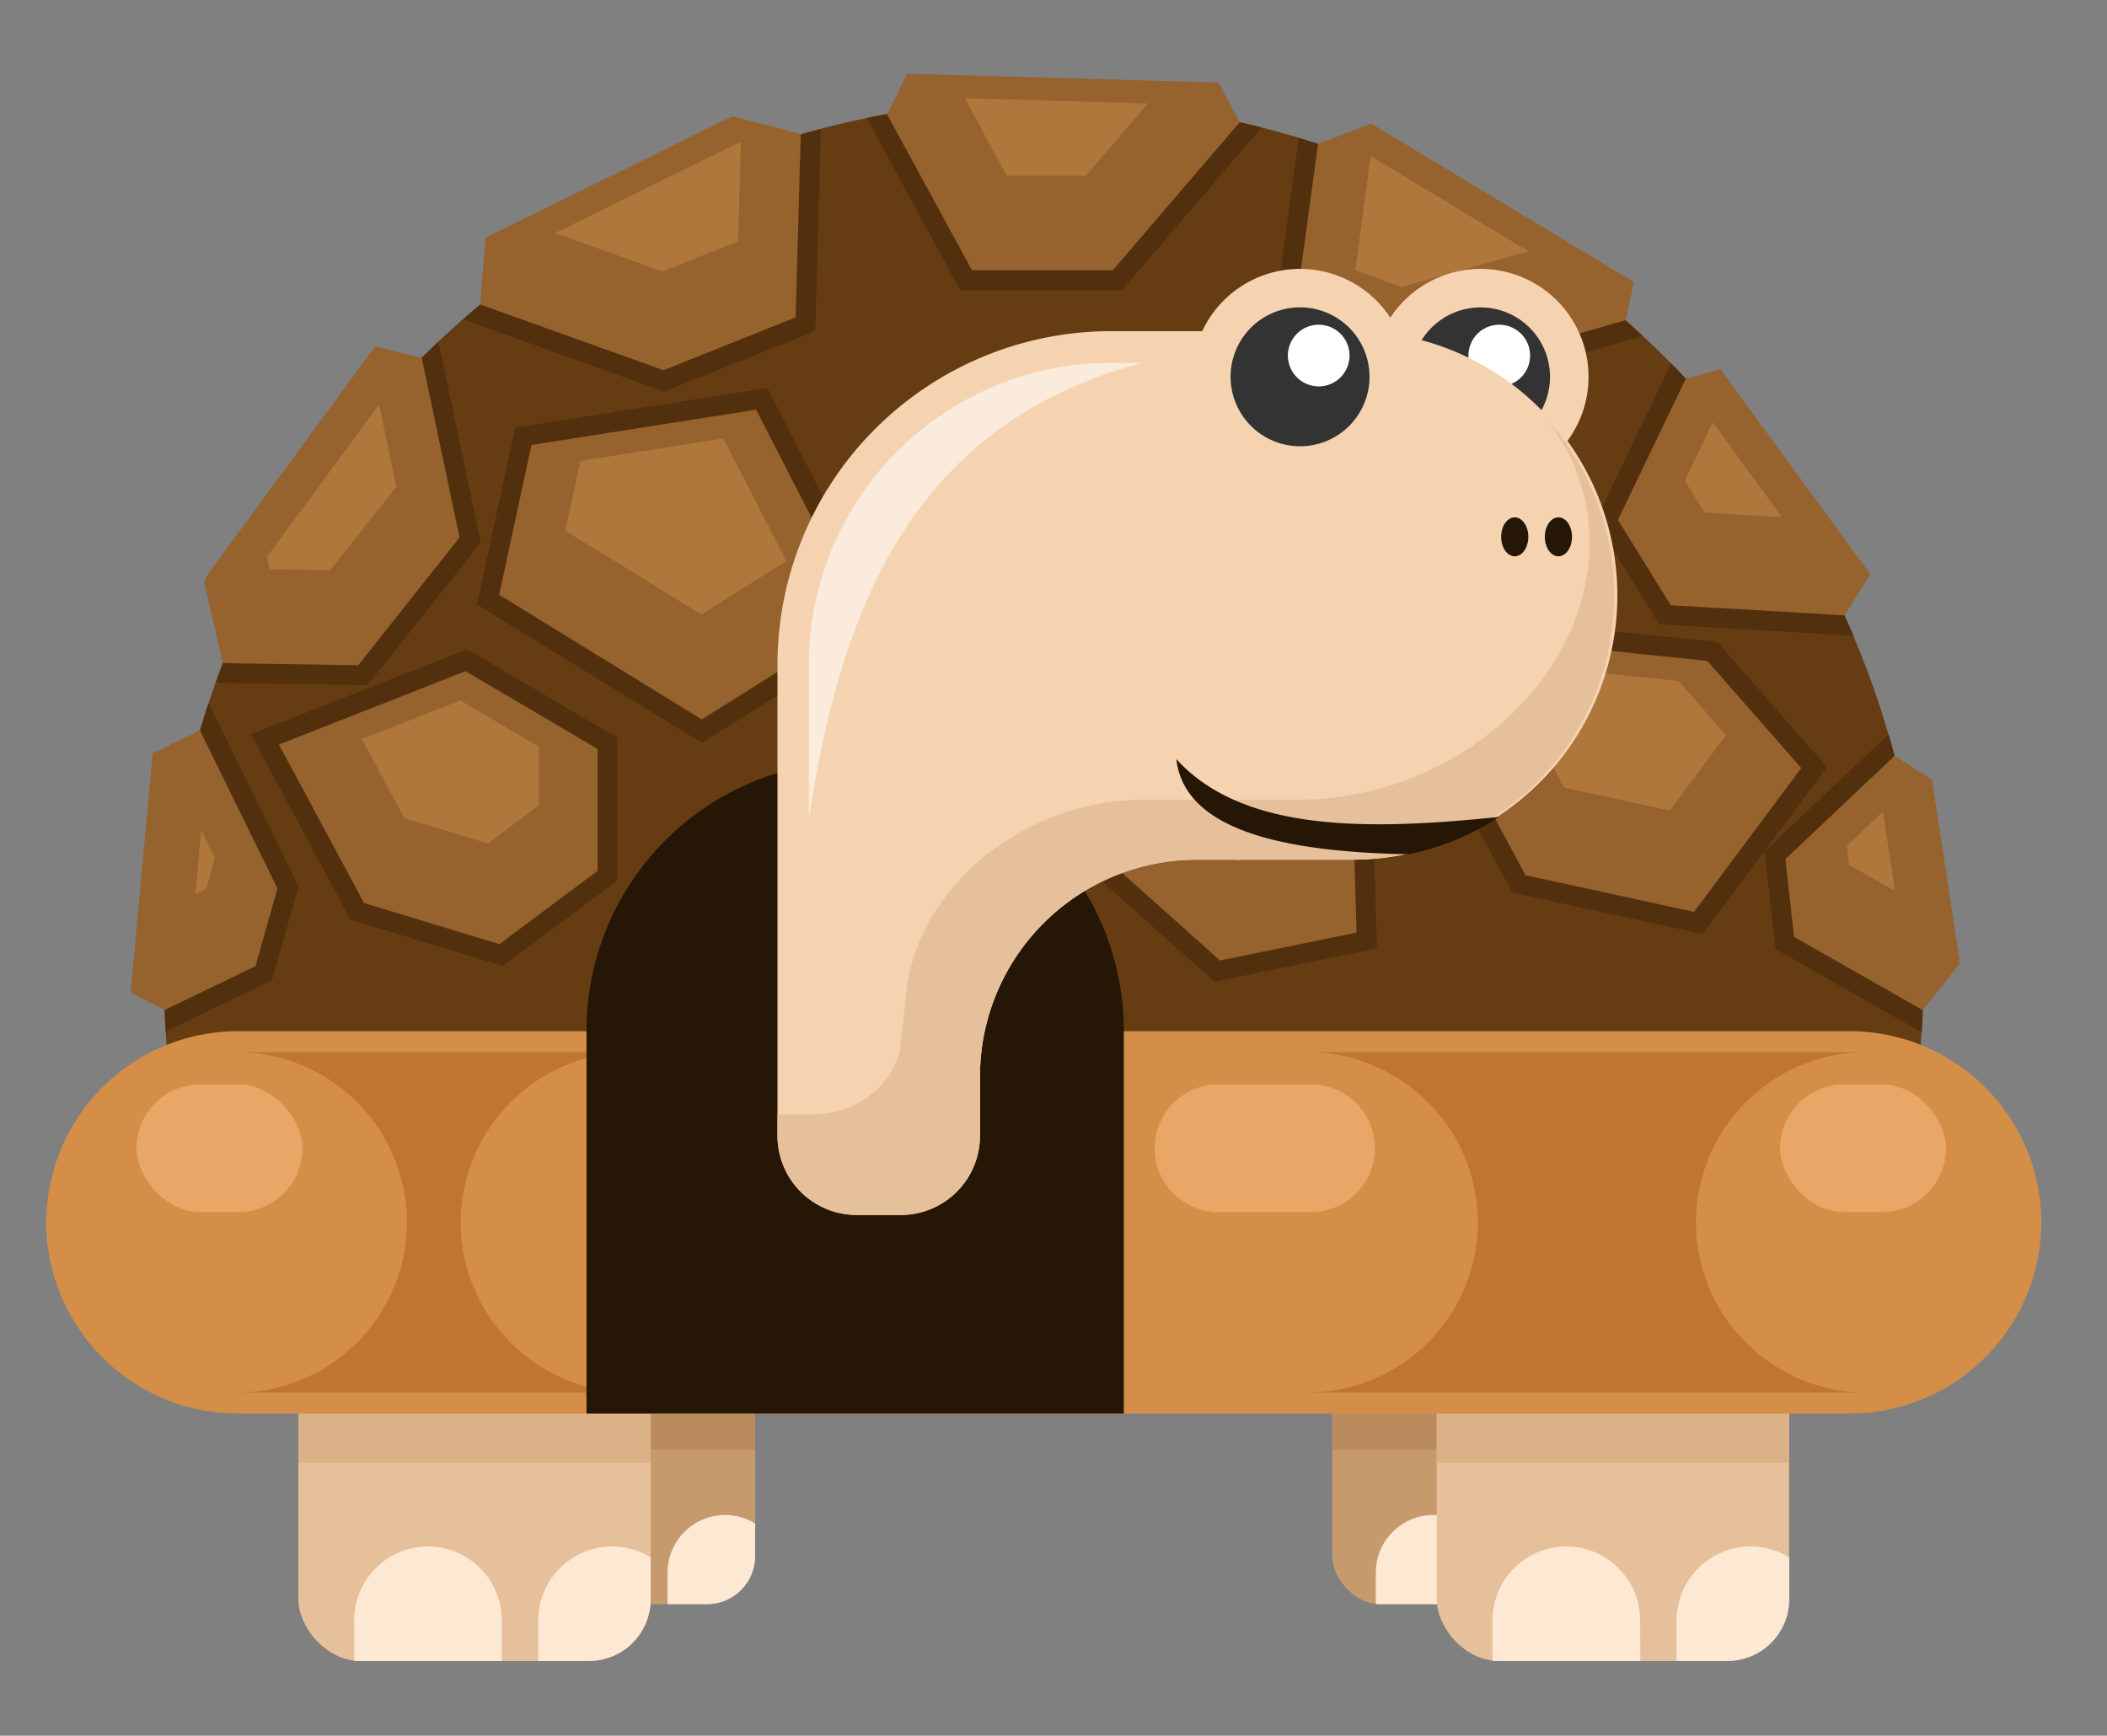 <svg id="publicdomainvectors.org" xmlns="http://www.w3.org/2000/svg" viewBox="0 0 553.47 455.98"><rect x="0" y="0" width="553.47" height="455.98" fill="#808080" stroke="none"/><defs><style>.cls-1{fill:#c79a6d;}.cls-2{fill:#fce8d3;}.cls-10,.cls-12,.cls-13,.cls-14,.cls-16,.cls-17,.cls-18,.cls-19,.cls-2,.cls-6,.cls-7,.cls-8,.cls-9{fill-rule:evenodd;}.cls-3{fill:#ba8b5d;}.cls-19,.cls-4{fill:#e6c09a;}.cls-5{fill:#dbb188;}.cls-6{fill:#663c12;}.cls-7{fill:#52300d;}.cls-8{fill:#d48e48;}.cls-9{fill:#bf762e;}.cls-10{fill:#261606;}.cls-11{fill:#e8a766;}.cls-12{fill:#96622e;}.cls-13{fill:#b0773d;}.cls-14{fill:#f5d3b1;}.cls-15,.cls-18{fill:#333;}.cls-16{fill:#fff;}.cls-17{fill:#faebdc;}</style></defs><title>turtle6</title><rect class="cls-1" x="349.96" y="316.28" width="72.11" height="105.15" rx="12.62" ry="12.62"/><path class="cls-2" d="M422.07,400.24v8.57a12.66,12.66,0,0,1-12.62,12.62H399.06v-8.32A15.15,15.15,0,0,1,414.17,398h0a15,15,0,0,1,7.9,2.24ZM391.6,421.43h-29q-.6,0-1.2-.06v-8.26A15.15,15.15,0,0,1,376.49,398h0a15.15,15.15,0,0,1,15.11,15.11Z"/><rect class="cls-3" x="349.96" y="355.63" width="72.1" height="25.24"/><rect class="cls-4" x="377.4" y="301.36" width="92.56" height="134.98" rx="16.2" ry="16.2"/><path class="cls-2" d="M470,409.14v11a16.25,16.25,0,0,1-16.2,16.2H440.42V425.66a19.46,19.46,0,0,1,19.4-19.4h0A19.3,19.3,0,0,1,470,409.14Zm-39.11,27.2H393.6c-.52,0-1,0-1.54-.07V425.66a19.45,19.45,0,0,1,19.39-19.4h0a19.46,19.46,0,0,1,19.4,19.4Z"/><rect class="cls-5" x="377.4" y="351.88" width="92.56" height="32.4"/><rect class="cls-1" x="126.26" y="316.28" width="72.1" height="105.15" rx="12.62" ry="12.62"/><path class="cls-2" d="M198.36,400.24v8.57a12.66,12.66,0,0,1-12.62,12.62H175.35v-8.32A15.15,15.15,0,0,1,190.46,398h0a15,15,0,0,1,7.9,2.24Zm-30.47,21.19h-29q-.6,0-1.2-.06v-8.26A15.15,15.15,0,0,1,152.78,398h0a15.15,15.15,0,0,1,15.11,15.11Z"/><rect class="cls-3" x="126.26" y="355.63" width="72.1" height="25.24"/><rect class="cls-4" x="78.37" y="301.36" width="92.56" height="134.98" rx="16.2" ry="16.2"/><path class="cls-2" d="M170.92,409.14v11a16.25,16.25,0,0,1-16.19,16.2H141.39V425.66a19.45,19.45,0,0,1,19.39-19.4h0a19.27,19.27,0,0,1,10.14,2.88Zm-39.11,27.2H94.57c-.53,0-1,0-1.55-.07V425.66a19.46,19.46,0,0,1,19.4-19.4h0a19.45,19.45,0,0,1,19.39,19.4Z"/><rect class="cls-5" x="78.37" y="351.88" width="92.56" height="32.4"/><path class="cls-6" d="M274.16,26.34c127.61,0,231,103.45,231,231.05,0,7.28-.35,14.48-1,21.59A49.68,49.68,0,0,0,486,275.53H62.37A49.64,49.64,0,0,0,44.13,279c-.66-7.11-1-14.31-1-21.59C43.11,129.79,146.56,26.34,274.16,26.34Z"/><path class="cls-7" d="M274.16,26.34a231.53,231.53,0,0,1,57.21,7.15L294.71,76.24H252.2L227.68,31a231.81,231.81,0,0,1,46.48-4.68Zm67,9.88a231,231,0,0,1,90.29,52l0,.11-64.1,18.31L333.26,94.16l7.91-57.94ZM439,95.48l-19.92,41.43L435.87,164l51,3A231.48,231.48,0,0,0,439,95.48Zm57.1,97.39a231.31,231.31,0,0,1,9.14,64.52q0,7-.42,13.83l-38.41-21.89-2.9-25.65,32.59-30.81ZM43.52,271q-.41-6.75-.41-13.61a230.7,230.7,0,0,1,11.57-72.33l.24-.12,23.52,47.95-7,24.61L43.52,271Zm13.11-91.61a231.22,231.22,0,0,1,58.56-89.66h0l11.09,52.8L96.58,180l-39.95-.63Zm65-95.51,52.8,19,39.72-15.89,1.49-53.11a230.61,230.61,0,0,0-94,50.05ZM92.07,241.6l40.05,12.19,30-22.41v-37.6L122.7,170.54,65.91,192.9l26.16,48.7Zm33.18-82.83,59.11,36.4,49.21-30.87-32-62.36-66.25,10.4-10,46.43Zm289,6.06,36.88,3.82,28.8,32.85-32.67,43.86-50-10.86-27.81-51.58,44.77-18.09Zm-54,36.06,1.46,48.3L319,257.91l-50.54-45.19Z"/><path class="cls-8" d="M62.37,270.9H486a50.38,50.38,0,0,1,50.23,50.23h0A50.38,50.38,0,0,1,486,371.35H62.37a50.37,50.37,0,0,1-50.23-50.22h0A50.37,50.37,0,0,1,62.37,270.9Z"/><path class="cls-9" d="M343.48,276.39H490.22a44.87,44.87,0,0,0-44.74,44.74h0a44.87,44.87,0,0,0,44.74,44.73H343.48a44.87,44.87,0,0,0,44.74-44.73h0A44.87,44.87,0,0,0,343.48,276.39Z"/><path class="cls-9" d="M62.19,276.39H165.73A44.87,44.87,0,0,0,121,321.13h0a44.87,44.87,0,0,0,44.74,44.73H62.19a44.86,44.86,0,0,0,44.73-44.73h0A44.87,44.87,0,0,0,62.19,276.39Z"/><path class="cls-10" d="M295.21,371.35H154.06V270.61A70.79,70.79,0,0,1,224.64,200h0a70.78,70.78,0,0,1,70.57,70.58Z"/><path class="cls-11" d="M320.09,284.88h24.3a16.77,16.77,0,0,1,16.77,16.77v0a16.78,16.78,0,0,1-16.78,16.78h-24.3a16.78,16.78,0,0,1-16.78-16.78v0A16.78,16.78,0,0,1,320.09,284.88Z"/><rect class="cls-11" x="467.6" y="284.88" width="43.58" height="33.55" rx="16.78" ry="16.78"/><rect class="cls-11" x="35.86" y="284.88" width="43.58" height="33.55" rx="16.78" ry="16.78"/><path class="cls-12" d="M52.53,191.89l-12.42,6-5.79,62.86,8.93,4.58L67.1,253.83l5.78-20.44-20.35-41.5Zm43.11,45.36L73.27,195.6l49-19.28L157,196.76v32l-25.84,19.28-35.48-10.8Zm-37.1-63L53.6,152.79l1.55-2.7L98.55,91l12.24,3,9.92,47.2L94.1,174.77l-35.56-.56Zm72.58-18L184.34,189l42.42-26.61-28.15-54.76-59,9.26-8.48,39.33Zm-5-76.29,1.4-17.53,64.89-31.9,17.93,4.72L209,83.38,174.31,97.26,126.15,80ZM233,30l5.29-10.63,81.76,2.31,5.6,10.44L292.32,71h-37L233,30ZM346.21,37.8l14-5.33,69,41.65-2.2,10-59.5,17L339,90.7l7.23-52.9Zm96.61,61.68L425,136.6,438.87,159l45.61,2.65,6.83-10.75L451.93,97l-9.11,2.47Zm54.83,99.06,9.86,6.32,7.33,48.2-9.77,12.32-33.81-19.26L469,225.68l28.7-27.14ZM415,170.15l-38.18,15.42,23.91,44.35L445,239.56l28.15-37.79-24.68-28.15L415,170.15Zm-59.78,36.63L356.34,245l-35.87,7.33-40.11-35.87Z"/><path class="cls-13" d="M52.86,218.16l-1.53,16.72,2.82-1.36,2.28-8.08-3.57-7.28Zm53.36-3.25,21.93,6.67,13.38-10V196.14L120.9,184,95.07,194.16l11.15,20.75ZM70.86,149.54l15.88.25,17.38-21.92-4.54-21.62L70.12,146.33l.74,3.21Zm77.64-10.13,35.76,22,22.31-14L190,115.2l-37.53,5.89-3.95,18.32Zm-2.68-78.2L174,71.33l19.87-7.95.73-25.75-.53-.14L145.82,61.21Zm107.6-35.43,11.06,20.39h20.75l16.31-19-48.12-1.36ZM360.06,41,356,71l12.15,4.43L401.46,66l-41.4-25Zm89.84,70-7.35,15.28,5.2,8.38,20.32,1.18L449.9,110.93ZM494.61,213.2l-9.47,9,.57,5L497.78,234l-3.17-20.84Zm-77.43-36.75L398.53,184l12.37,22.94,27.7,6,14.77-19.82L440.9,178.9l-23.72-2.45Zm-76.9,38.37L315.79,218l9.19,8.22L340.53,223Z"/><path class="cls-14" d="M388.92,127.34A28.35,28.35,0,1,0,360.58,99,28.4,28.4,0,0,0,388.92,127.34Z"/><circle class="cls-15" cx="388.92" cy="98.99" r="18.24" transform="translate(-1.15 4.63) rotate(-0.68)"/><path class="cls-16" d="M393.83,101.51a8.1,8.1,0,1,0-8.1-8.1A8.12,8.12,0,0,0,393.83,101.51Z"/><path class="cls-14" d="M354.6,87a69.42,69.42,0,1,1,0,138.83H314.27a57,57,0,0,0-56.85,56.85v15.71a20.81,20.81,0,0,1-20.78,20.77H225a20.81,20.81,0,0,1-20.77-20.77V174.5A87.63,87.63,0,0,1,291.66,87Z"/><path class="cls-17" d="M300,95.33h-8.37a79.33,79.33,0,0,0-79.17,79.17v40.77C220.91,159.1,240.12,111.34,300,95.33Z"/><path class="cls-14" d="M341.49,127.34A28.35,28.35,0,1,0,313.14,99,28.4,28.4,0,0,0,341.49,127.34Z"/><path class="cls-18" d="M341.49,117.24A18.25,18.25,0,1,0,323.25,99,18.28,18.28,0,0,0,341.49,117.24Z"/><path class="cls-16" d="M346.4,101.51a8.1,8.1,0,1,0-8.1-8.1A8.12,8.12,0,0,0,346.4,101.51Z"/><path class="cls-19" d="M405.77,109.55A69.41,69.41,0,0,1,354.6,225.87H314.27a57,57,0,0,0-56.85,56.85v15.71a20.81,20.81,0,0,1-20.78,20.77H225a20.81,20.81,0,0,1-20.77-20.77v-5.65h9.5c11.45,0,21.7-8.27,22.83-18.41l1.55-13.91c3.1-27.75,31.16-50.38,62.47-50.38h40.33c38.34,0,72.49-27.55,76.28-61.52A51.82,51.82,0,0,0,405.77,109.55Z"/><path class="cls-10" d="M393.7,214.65A68.94,68.94,0,0,1,370,224.43c-34.88-.66-58.92-7-61-25,17.4,19.08,49.76,18.81,84.7,15.19Zm4.19-78.73c2,0,3.57,2.29,3.57,5.11s-1.6,5.11-3.57,5.11-3.56-2.29-3.56-5.11,1.59-5.11,3.56-5.11Zm11.48,0c2,0,3.56,2.29,3.56,5.11s-1.59,5.11-3.56,5.11-3.57-2.29-3.57-5.11S407.4,135.92,409.37,135.92Z"/></svg>